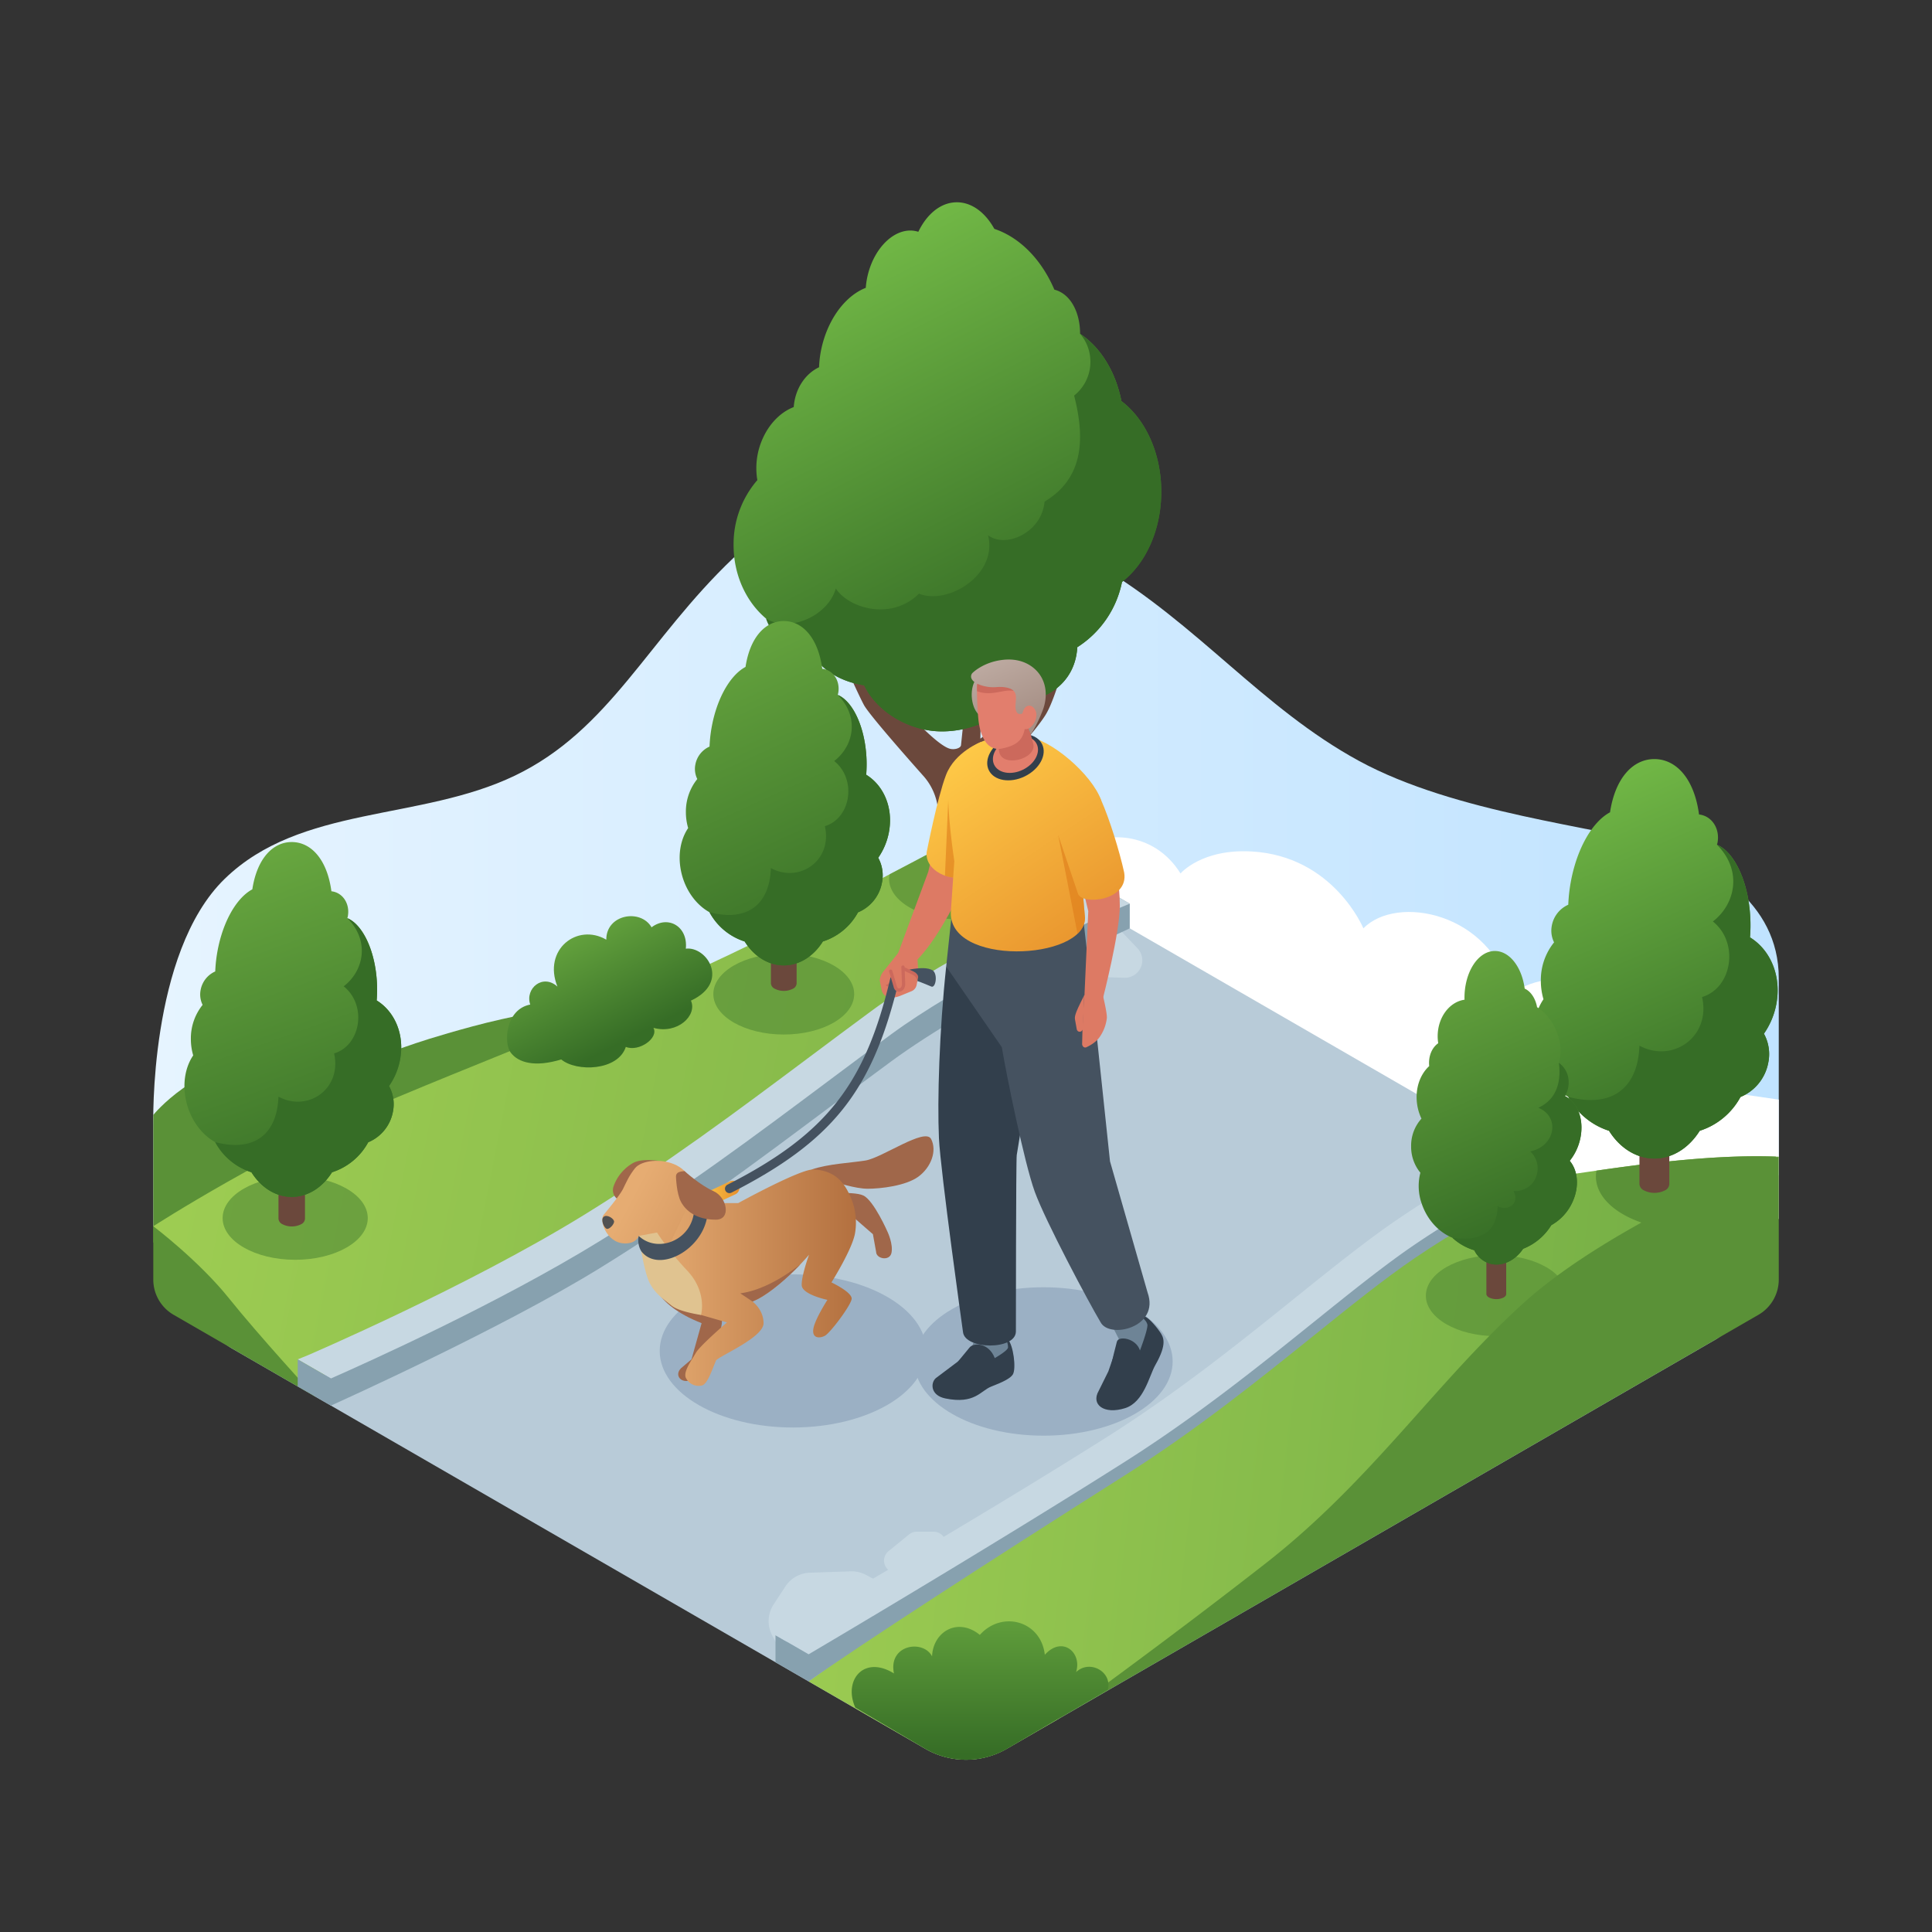 <svg id="Layer_1" data-name="Layer 1" xmlns="http://www.w3.org/2000/svg" xmlns:xlink="http://www.w3.org/1999/xlink" viewBox="0 0 1000 1000">
  <rect x="0" y="0" width="1000" height="1000" fill="#333333" stroke="none"/>
  <defs>
    <style>
      .cls-1 {
        fill: none;
      }

      .cls-2 {
        fill: url(#linear-gradient);
      }

      .cls-11, .cls-3 {
        fill: #5a9137;
      }

      .cls-4 {
        fill: #fff;
      }

      .cls-5 {
        fill: #b8cbd8;
      }

      .cls-6 {
        fill: #9bb0c4;
      }

      .cls-7 {
        fill: #c7d8e2;
      }

      .cls-8 {
        fill: url(#linear-gradient-2);
      }

      .cls-11, .cls-9 {
        opacity: 0.7;
      }

      .cls-10 {
        fill: url(#linear-gradient-3);
      }

      .cls-12 {
        fill: #87a1af;
      }

      .cls-13 {
        fill: #939393;
      }

      .cls-14 {
        fill: #6b483c;
      }

      .cls-15 {
        fill: url(#linear-gradient-4);
      }

      .cls-16 {
        fill: #366d26;
      }

      .cls-17 {
        fill: url(#linear-gradient-5);
      }

      .cls-18 {
        fill: url(#linear-gradient-6);
      }

      .cls-19 {
        fill: url(#linear-gradient-7);
      }

      .cls-20 {
        fill: url(#linear-gradient-8);
      }

      .cls-21 {
        fill: url(#linear-gradient-9);
      }

      .cls-22 {
        fill: #e2e2e2;
      }

      .cls-23 {
        fill: url(#linear-gradient-10);
      }

      .cls-24 {
        fill: #323f4c;
      }

      .cls-25 {
        fill: #6e8496;
      }

      .cls-26 {
        fill: #dd7a64;
      }

      .cls-27 {
        fill: url(#linear-gradient-11);
      }

      .cls-28 {
        fill: #dd7b19;
        opacity: 0.6;
      }

      .cls-29 {
        fill: #455260;
      }

      .cls-30 {
        fill: url(#linear-gradient-12);
      }

      .cls-31 {
        fill: #e27e6d;
      }

      .cls-32 {
        fill: #cc695c;
      }

      .cls-33 {
        fill: url(#linear-gradient-13);
      }

      .cls-34 {
        fill: #a0674a;
      }

      .cls-35 {
        fill: url(#linear-gradient-14);
      }

      .cls-36 {
        fill: url(#linear-gradient-15);
      }

      .cls-37 {
        fill: #515151;
      }

      .cls-38 {
        fill: #e0c390;
      }

      .cls-39 {
        fill: url(#linear-gradient-16);
      }

      .cls-40 {
        fill: url(#linear-gradient-17);
      }

      .cls-41 {
        fill: url(#linear-gradient-18);
      }

      .cls-42 {
        clip-path: url(#clip-path);
      }

      .cls-43 {
        fill: #f2f2f2;
      }
    </style>
    <linearGradient id="linear-gradient" x1="79.314" y1="448.831" x2="920.686" y2="448.831" gradientUnits="userSpaceOnUse">
      <stop offset="0" stop-color="#e6f4ff"/>
      <stop offset="1" stop-color="#c0e3ff"/>
    </linearGradient>
    <linearGradient id="linear-gradient-2" x1="410.167" y1="720.742" x2="1000.483" y2="787.925" gradientUnits="userSpaceOnUse">
      <stop offset="0" stop-color="#9dcc52"/>
      <stop offset="1" stop-color="#69a642"/>
    </linearGradient>
    <linearGradient id="linear-gradient-3" x1="110.381" y1="533.516" x2="937.181" y2="696.547" gradientUnits="userSpaceOnUse">
      <stop offset="0" stop-color="#9dcc52"/>
      <stop offset="1" stop-color="#649e3f"/>
    </linearGradient>
    <linearGradient id="linear-gradient-4" x1="415.252" y1="120.361" x2="523.342" y2="330.569" gradientUnits="userSpaceOnUse">
      <stop offset="0" stop-color="#77bf49"/>
      <stop offset="1" stop-color="#366d26"/>
    </linearGradient>
    <linearGradient id="linear-gradient-5" x1="360.273" y1="329.015" x2="436.115" y2="495.629" gradientUnits="userSpaceOnUse">
      <stop offset="0" stop-color="#67a63f"/>
      <stop offset="1" stop-color="#366d26"/>
    </linearGradient>
    <linearGradient id="linear-gradient-6" x1="115.683" y1="450.472" x2="176.595" y2="623.058" xlink:href="#linear-gradient-5"/>
    <linearGradient id="linear-gradient-7" x1="801.743" y1="393.086" x2="885.946" y2="585.976" xlink:href="#linear-gradient-4"/>
    <linearGradient id="linear-gradient-8" x1="736.436" y1="498.101" x2="795.557" y2="636.648" xlink:href="#linear-gradient-5"/>
    <linearGradient id="linear-gradient-9" x1="294.348" y1="479.542" x2="324.24" y2="538.345" xlink:href="#linear-gradient-5"/>
    <linearGradient id="linear-gradient-10" x1="507.289" y1="826.355" x2="507.289" y2="908.204" xlink:href="#linear-gradient-5"/>
    <linearGradient id="linear-gradient-11" x1="480.388" y1="394.805" x2="557.494" y2="509.188" gradientUnits="userSpaceOnUse">
      <stop offset="0" stop-color="#ffcb48"/>
      <stop offset="1" stop-color="#e68e2b"/>
    </linearGradient>
    <linearGradient id="linear-gradient-12" x1="491.989" y1="386.985" x2="569.096" y2="501.368" xlink:href="#linear-gradient-11"/>
    <linearGradient id="linear-gradient-13" x1="517.667" y1="369.62" x2="594.773" y2="484.003" xlink:href="#linear-gradient-11"/>
    <linearGradient id="linear-gradient-14" x1="482.001" y1="661.297" x2="588.627" y2="661.297" gradientTransform="translate(-145.598)" gradientUnits="userSpaceOnUse">
      <stop offset="0" stop-color="#e6ac72"/>
      <stop offset="1" stop-color="#b3703f"/>
    </linearGradient>
    <linearGradient id="linear-gradient-15" x1="470.379" y1="623.176" x2="589.613" y2="685.729" xlink:href="#linear-gradient-14"/>
    <linearGradient id="linear-gradient-16" x1="508.446" y1="617.841" x2="528.344" y2="617.841" gradientTransform="translate(-145.598)" xlink:href="#linear-gradient-11"/>
    <linearGradient id="linear-gradient-17" x1="501.27" y1="348.146" x2="515.057" y2="380.188" gradientUnits="userSpaceOnUse">
      <stop offset="0" stop-color="#bca9a0"/>
      <stop offset="1" stop-color="#a68f85"/>
    </linearGradient>
    <linearGradient id="linear-gradient-18" x1="516.916" y1="341.414" x2="530.703" y2="373.456" xlink:href="#linear-gradient-17"/>
    <clipPath id="clip-path">
      <circle class="cls-1" cx="1292.543" cy="288.289" r="196.045"/>
    </clipPath>
  </defs>
  <path class="cls-2" d="M79.343,582.502S76.916,493.188,116.272,454.913s101.191-29.834,150.323-53.496,68.673-70.454,112.941-112.541,137.159-27.051,188.888,3.597,84.585,73.863,134.861,101.302,124.531,34.15,152.897,43.406,64.503,29.242,64.503,69.114V608.247L79.343,634.7Z"/>
  <path class="cls-3" d="M79.343,577.088s21.42-26.666,59.025-30.456,39.075,2.745,54.194,0,13.604-4.988,51.955-15.362,99.431-18.229,99.431-18.229L79.314,643.21Z"/>
  <path class="cls-4" d="M500.006,431.572q26.905-15.315,58.966,7.999c11.739-9.708,38.276-9.708,52.067,12.541,0,0,10.867-12.905,36.933-11.388,42.325,2.463,57.721,39.794,57.721,39.794,17.076-17.624,66.12-8.442,76.443,33.813,26.173-17.236,59.324-4.367,54.447,42.587l84.103,12.242v61.808H752.946Z"/>
  <path class="cls-5" d="M120.184,698.048,478.974,905.186a42.101,42.101,0,0,0,42.101-.001L887.804,693.45a21.923,21.923,0,0,0,0-37.971L500.007,431.572,120.182,650.888A27.228,27.228,0,0,0,120.184,698.048Z"/>
  <ellipse class="cls-6" cx="540.132" cy="704.694" rx="66.83" ry="38.408"/>
  <ellipse class="cls-6" cx="410.414" cy="699.241" rx="68.952" ry="39.628"/>
  <path class="cls-7" d="M580.059,481.71l-31.949,17.169,1.739,2.518a9.037,9.037,0,0,0,7.148,3.898l24.933.797a9.037,9.037,0,0,0,5.759-1.839l0,0a9.037,9.037,0,0,0,1.066-13.433Z"/>
  <path class="cls-7" d="M402.253,851.29l53.97-31.836-7.909-4.259a15.721,15.721,0,0,0-7.977-1.87l-21.179.706a15.721,15.721,0,0,0-12.628,7.1l-6.119,9.344a15.721,15.721,0,0,0-.721,16.007Z"/>
  <path class="cls-7" d="M461.149,813.478l2.017.974,26.575-15.377-.335-1.408a6.328,6.328,0,0,0-6.156-4.862h-8.726a6.328,6.328,0,0,0-3.995,1.421L459.906,802.873A6.328,6.328,0,0,0,461.149,813.478Z"/>
  <path class="cls-8" d="M546.997,890.219l-25.919,14.965a42.101,42.101,0,0,1-42.105-.002l-60.423-34.892S503.678,808.417,577.746,764.14c63.003-37.662,110.927-85.845,150.042-112.42,43.477-29.538,79.035-42.998,79.035-42.998,24.651-3.359,73.135-11.757,113.863-10.007C788.039,712.707,661.767,813.431,546.997,890.219Z"/>
  <g class="cls-9">
    <ellipse class="cls-3" cx="774.478" cy="670.64" rx="36.45" ry="20.948"/>
  </g>
  <path class="cls-3" d="M919.12,598.661c-31.351-1.145-67.009,3.546-92.787,7.258a16.279,16.279,0,0,0-.293,3.034c0,15.319,21.608,27.737,48.263,27.737.625,0,1.244-.014,1.862-.027q21.654-18.306,43.55-37.116C919.529,599.249,919.325,598.955,919.12,598.661Z"/>
  <path class="cls-3" d="M79.343,634.7v27.616A21.051,21.051,0,0,0,89.867,680.546l72.831,42.058-12.595-82.778Z"/>
  <path class="cls-10" d="M162.698,722.604s81.506-34.766,143.18-72.675c54.697-33.621,101.601-70.799,150.49-106.747,44.773-32.921,119.559-67.774,119.559-67.774L500.007,431.572C343.72,515.595,283.929,535.038,205.551,567.965c-65.331,27.446-126.208,66.735-126.208,66.735s23.528,17.736,39.318,37.473C133.591,690.836,162.698,722.604,162.698,722.604Z"/>
  <g class="cls-9">
    <ellipse class="cls-3" cx="152.792" cy="630.477" rx="37.561" ry="21.587"/>
  </g>
  <g class="cls-9">
    <ellipse class="cls-3" cx="405.675" cy="514.518" rx="36.45" ry="20.948"/>
  </g>
  <path class="cls-11" d="M496.644,475.861c20.131,0,36.45-9.379,36.45-20.948a12.641,12.641,0,0,0-1.008-4.819L505.197,434.569a62.29,62.29,0,0,0-8.553-.604c-.393,0-.773.027-1.163.034q-18.391,9.858-35.04,18.551a12.288,12.288,0,0,0-.247,2.363C460.195,466.483,476.514,475.861,496.644,475.861Z"/>
  <path class="cls-12" d="M159.312,715.513c.813-.346,81.982-35.153,142.432-72.31,42.109-25.882,80.259-54.408,117.154-81.996,10.713-8.011,21.792-16.293,32.795-24.384,44.888-33.005,117.818-67.133,120.9-68.571l12.169,12.267s-2.524,1.164-5.243,2.442-74.86,34.514-118.474,66.582c-10.952,8.053-22.004,16.317-32.692,24.309-37.177,27.799-75.619,56.545-118.341,82.803-50.798,31.224-133.687,68.605-138.756,70.882Z"/>
  <polygon class="cls-12" points="584.762 467.75 584.762 480.518 567.606 470.624 567.606 457.856 584.762 467.75"/>
  <path class="cls-7" d="M584.762,467.75c-.14.07-8.427,3.37-13.566,5.879-20.647,10.017-75.232,36.202-110.159,61.884-10.946,8.052-21.998,16.314-32.681,24.296-37.172,27.805-75.625,56.556-118.34,82.817C257.967,674.606,191.026,704.796,171.256,713.497l-17.156-9.894,5.21-2.123c.807-.351,81.993-35.155,142.443-72.309,42.101-25.892,80.256-54.416,117.147-81.993,10.718-8.017,21.787-16.297,32.786-24.384,38.26-28.138,115.709-64.851,115.919-64.938l8.333,4.807Z"/>
  <path class="cls-3" d="M546.997,890.219s53.591-38.443,108.234-81.141S743.069,715.704,788.578,674.456s132.108-75.74,132.108-75.74v63.595a21.051,21.051,0,0,1-10.525,18.23Z"/>
  <path class="cls-12" d="M418.55,870.291l-13.281-19.269c.964-.55,97.126-55.505,168.252-100.568,36.542-23.149,68.559-48.909,96.807-71.635,18.993-15.281,36.934-29.714,53.023-40.645,36.396-24.726,67.046-38.273,77.174-42.451l9.093,13.367c-.345.13-35.294,13.542-77.394,42.144-15.563,10.572-33.261,24.811-51.999,39.886-28.574,22.988-60.96,49.043-98.255,72.672C510.534,809.051,445.319,851.322,418.55,870.291Z"/>
  <polygon class="cls-12" points="418.55 856.257 418.55 870.291 401.394 860.397 401.394 846.363 401.517 846.433 418.55 856.257"/>
  <polygon class="cls-13" points="812.14 600.97 812.14 608.023 809.618 609.09 794.984 605.11 794.984 591.077 812.14 600.97"/>
  <path class="cls-7" d="M418.55,856.257l-17.033-9.824c.964-.55,100.878-57.933,172.005-102.996,36.542-23.149,68.559-48.909,96.807-71.635,18.993-15.281,36.934-29.714,53.023-40.645a460.319,460.319,0,0,1,71.629-40.085l17.159,9.899c-.345.13-37.815,14.644-79.916,43.247-15.563,10.572-33.261,24.811-51.999,39.886-28.574,22.988-60.96,49.043-98.255,72.672C510.534,802.034,419.516,855.705,418.55,856.257Z"/>
  <g>
    <path class="cls-14" d="M536.906,335.171l-11.597,27.906s-9.569,13.18-17.865,19.256l.485-27.029H500.575l-3.171,30.512c-.383,1.551-3.366,2.284-5.545,1.782C483.363,385.644,459.585,357.364,459.585,357.364l-1.971-21.584L430.799,329.335s12.753,28.868,16.382,35.58c2.537,4.692,20.527,25.204,31.125,37.127a30.439,30.439,0,0,1,7.317,21.226l-1.005,28.676a5.327,5.327,0,0,0,2.738,4.742c3.692,2.454,12.508,2.466,16.177.028a5.401,5.401,0,0,0,2.737-4.403h.003l-.001-.017-0-.009-.942-27.243a30.351,30.351,0,0,1,7.672-21.603c9.199-9.934,23.524-25.84,28.225-33.49,7.123-11.593,15.075-48.507,15.075-48.507Z"/>
    <path class="cls-15" d="M601.074,254.537c0-20.097-8.311-37.618-20.632-46.926-2.984-15.28-10.905-27.93-21.376-34.831-.019-10.33-4.237-19.243-11.446-22.235a13.487,13.487,0,0,0-1.88-.624c-6.589-15.437-17.756-27.006-31.076-31.466-4.719-8.549-11.886-13.956-19.832-13.748-8.097.211-15.152,6.208-19.513,15.277-9.733-3.174-20.944,5.398-25.445,19.765a40.971,40.971,0,0,0-1.753,9.236c-9.113,3.535-17.494,13.234-21.665,26.546a55.885,55.885,0,0,0-2.518,14.555c-7.224,3.405-12.44,11.257-13.099,20.602-6.21,2.405-11.931,7.709-15.604,15.314a37.299,37.299,0,0,0-3.238,22.504A50.618,50.618,0,0,0,379.698,282.143c0,15.657,6.647,29.52,16.865,38.076a24.38,24.38,0,0,0,6.166,9.706,20.412,20.412,0,0,0,16.241,5.383c5.29,12.573,18.412,17.951,28.317,19.4,6.626,13.881,23.579,23.859,40.156,23.859,14.359,0,27.536-5.81,37.867-15.489,13.057.82,31.113-7.607,32.296-28.078A52.207,52.207,0,0,0,580.747,301.231C592.901,291.866,601.074,274.468,601.074,254.537Z"/>
    <path class="cls-16" d="M540.652,259.657c-1.391,16.017-20.015,24.321-29.222,17.408,5.069,20.707-21.044,36.266-35.782,30.203-13.518,13.729-35.683,8.237-43.038-2.631-3.976,13.957-23.557,22.995-36.046,15.583a24.38,24.38,0,0,0,6.166,9.706,20.412,20.412,0,0,0,16.241,5.383c5.29,12.573,18.412,17.951,28.317,19.4,6.626,13.881,23.579,23.859,40.156,23.859,14.359,0,27.536-5.81,37.867-15.489,13.057.82,31.113-7.608,32.296-28.078A52.207,52.207,0,0,0,580.747,301.231c12.154-9.365,20.328-26.763,20.328-46.694,0-20.097-8.311-37.618-20.632-46.926-2.984-15.28-10.905-27.93-21.376-34.831a22.349,22.349,0,0,1-3.107,31.98C561.963,228.01,560.324,247.853,540.652,259.657Z"/>
  </g>
  <g>
    <path class="cls-14" d="M412.331,509.044V427.99H399.019V509.07h.006a3.352,3.352,0,0,0,1.959,2.688,10.406,10.406,0,0,0,9.415.017A3.266,3.266,0,0,0,412.331,509.044Z"/>
    <path class="cls-17" d="M448.338,400.993a66.12,66.12,0,0,0,.144-8.825c-.83-16.095-7.14-29.266-14.881-32.506.07-.271.176-.524.229-.801,1.206-6.282-2.411-11.957-8.08-12.675-.048-.006-.095.003-.143-.002-2.143-16.077-10.243-24.741-19.933-24.741-9.489,0-17.449,8.312-19.789,23.752-8.446,4.502-15.839,17.96-18.068,34.648-.299,2.238-.47,4.434-.566,6.594a12.679,12.679,0,0,0-7.33,9.283,11.676,11.676,0,0,0,.996,7.502,26.831,26.831,0,0,0-5.903,17.209,29.103,29.103,0,0,0,1.175,8.176c-3.774,5.546-5.371,13.358-3.803,21.681,1.855,9.851,7.681,17.924,14.838,21.874a31.633,31.633,0,0,0,18.22,15.149c4.714,7.528,12.014,12.379,20.231,12.379s15.517-4.851,20.231-12.379a31.626,31.626,0,0,0,18.183-15.081,20.594,20.594,0,0,0,12.406-15.347,18.925,18.925,0,0,0-1.927-12.893,34.532,34.532,0,0,0,5.506-13.095C462.497,418.277,457.486,406.618,448.338,400.993Z"/>
    <path class="cls-16" d="M460.069,430.902a33.925,33.925,0,0,1-5.514,13.075,18.921,18.921,0,0,1,1.953,12.918,20.747,20.747,0,0,1-12.413,15.344,31.572,31.572,0,0,1-18.179,15.06c-4.726,7.53-12.036,12.382-20.227,12.382-8.223,0-15.533-4.852-20.259-12.382a31.57,31.57,0,0,1-18.211-15.155c18.706,5.019,31.091-3.109,31.79-22.811,14.939,7.987,31.964-4.079,27.946-21.708,13.536-4.09,16.62-24.335,4.821-33.712,10.186-7.843,13.207-22.867,1.827-34.247,7.751,3.245,14.052,16.415,14.871,32.515a68.272,68.272,0,0,1-.126,8.822C457.485,406.611,462.495,418.268,460.069,430.902Z"/>
  </g>
  <g>
    <path class="cls-14" d="M157.857,630.848V547.322H144.139v83.553h.006a3.455,3.455,0,0,0,2.019,2.77,10.723,10.723,0,0,0,9.702.017A3.365,3.365,0,0,0,157.857,630.848Z"/>
    <path class="cls-18" d="M194.962,517.822a68.136,68.136,0,0,0,.149-9.095c-.855-16.586-7.358-30.159-15.334-33.497.072-.279.182-.54.236-.826,1.243-6.474-2.485-12.322-8.326-13.062-.05-.006-.098.003-.147-.002-2.208-16.567-10.555-25.496-20.541-25.496-9.778,0-17.981,8.566-20.393,24.476-8.704,4.639-16.322,18.508-18.619,35.704-.308,2.306-.484,4.569-.583,6.795a13.065,13.065,0,0,0-7.554,9.566,12.032,12.032,0,0,0,1.027,7.73,27.649,27.649,0,0,0-6.083,17.733,29.99,29.99,0,0,0,1.21,8.426c-3.889,5.716-5.535,13.765-3.919,22.342,1.912,10.152,7.915,18.471,15.29,22.542a32.597,32.597,0,0,0,18.776,15.611c4.858,7.757,12.381,12.756,20.848,12.756s15.99-4.999,20.848-12.756a32.591,32.591,0,0,0,18.738-15.54,21.222,21.222,0,0,0,12.785-15.815,19.502,19.502,0,0,0-1.986-13.286,35.585,35.585,0,0,0,5.674-13.495C209.553,535.633,204.389,523.62,194.962,517.822Z"/>
    <path class="cls-16" d="M207.051,548.644a34.959,34.959,0,0,1-5.682,13.474,19.498,19.498,0,0,1,2.013,13.312,21.38,21.38,0,0,1-12.792,15.811,32.534,32.534,0,0,1-18.734,15.519c-4.87,7.76-12.403,12.76-20.844,12.76-8.474,0-16.006-5-20.877-12.76a32.533,32.533,0,0,1-18.766-15.617c19.277,5.172,32.039-3.204,32.759-23.506,15.395,8.231,32.938-4.203,28.799-22.37,13.949-4.215,17.127-25.077,4.968-34.74,10.496-8.082,13.61-23.564,1.883-35.292,7.987,3.344,14.481,16.915,15.325,33.506a70.356,70.356,0,0,1-.13,9.091C204.388,523.612,209.551,535.625,207.051,548.644Z"/>
  </g>
  <g>
    <path class="cls-14" d="M864.023,612.967V518.947H848.581v94.051h.007a3.889,3.889,0,0,0,2.272,3.118,12.07,12.07,0,0,0,10.921.02A3.788,3.788,0,0,0,864.023,612.967Z"/>
    <path class="cls-19" d="M905.79,485.173a76.696,76.696,0,0,0,.167-10.237c-.962-18.67-8.282-33.948-17.261-37.706.081-.314.204-.608.266-.93,1.399-7.287-2.797-13.87-9.373-14.703-.056-.007-.11.004-.166-.002-2.486-18.649-11.881-28.699-23.122-28.699-11.007,0-20.241,9.642-22.955,27.551-9.797,5.222-18.372,20.833-20.959,40.19-.347,2.596-.545,5.143-.656,7.649A14.707,14.707,0,0,0,803.229,479.054a13.544,13.544,0,0,0,1.156,8.702,31.123,31.123,0,0,0-6.847,19.962,33.758,33.758,0,0,0,1.362,9.484c-4.377,6.434-6.23,15.494-4.412,25.149,2.152,11.427,8.91,20.791,17.211,25.374a36.693,36.693,0,0,0,21.135,17.572c5.469,8.732,13.936,14.359,23.467,14.359s17.999-5.627,23.468-14.359a36.685,36.685,0,0,0,21.092-17.493,23.888,23.888,0,0,0,14.391-17.802,21.953,21.953,0,0,0-2.235-14.956,40.056,40.056,0,0,0,6.387-15.19C922.214,505.222,916.401,491.699,905.79,485.173Z"/>
    <path class="cls-16" d="M919.397,519.868a39.352,39.352,0,0,1-6.396,15.167,21.948,21.948,0,0,1,2.265,14.984,24.066,24.066,0,0,1-14.399,17.798,36.622,36.622,0,0,1-21.087,17.469c-5.482,8.735-13.961,14.363-23.463,14.363-9.539,0-18.018-5.628-23.5-14.363a36.62,36.62,0,0,1-21.124-17.579c21.699,5.822,36.065-3.606,36.875-26.46,17.329,9.265,37.077-4.732,32.417-25.181,15.702-4.745,19.278-28.228,5.592-39.105,11.815-9.098,15.32-26.525,2.119-39.726,8.991,3.764,16.3,19.041,17.25,37.716a79.193,79.193,0,0,1-.146,10.233C916.4,491.69,922.211,505.212,919.397,519.868Z"/>
  </g>
  <g>
    <path class="cls-14" d="M779.611,669.77V613.629H769.345v56.159h.005c.015.674.517,1.346,1.511,1.862a8.842,8.842,0,0,0,7.261.012C779.126,671.14,779.621,670.455,779.611,669.77Z"/>
    <path class="cls-20" d="M730.393,593.311a20.916,20.916,0,0,1,5.351-14.311,25.546,25.546,0,0,1-2.311-7.98c-.968-7.796,1.648-14.952,6.319-19.209-.493-4.959,1.274-9.444,4.672-11.84a22.671,22.671,0,0,1-.289-3.601c0-9.765,6.082-17.82,13.913-18.919-.017-.32-.034-.625-.034-.946,0-13.411,7.05-24.274,15.731-24.274,7.628,0,13.981,8.376,15.425,19.468,3.143,1.404,5.589,5.05,6.422,9.627,4.417,2.685,8.375,7.629,10.532,13.823a24.918,24.918,0,0,1,.764,14.967,12.146,12.146,0,0,1,5.062,10.238,13.299,13.299,0,0,1-1.919,6.957v.015c6.914,3.433,10.295,13.076,7.611,23.237A27.522,27.522,0,0,1,812.479,600.832c4.298,5.111,5.079,13.472,1.376,21.452a25.993,25.993,0,0,1-10.923,11.87,29.853,29.853,0,0,1-14.559,12.206c-3.958,5.859-10.346,9.185-16.41,7.888a13.034,13.034,0,0,1-8.868-7.125,28.935,28.935,0,0,1-11.348-6.469c-6.812-2.746-12.877-9.048-15.765-17.363a27.437,27.437,0,0,1-.798-16.295A21.129,21.129,0,0,1,730.393,593.311Z"/>
    <path class="cls-16" d="M817.643,590.566a27.439,27.439,0,0,1-5.161,10.266c4.301,5.116,5.085,13.477,1.376,21.443a25.946,25.946,0,0,1-10.934,11.88,29.827,29.827,0,0,1-14.547,12.206c-3.957,5.854-10.342,9.185-16.42,7.88a13.032,13.032,0,0,1-8.87-7.125,28.707,28.707,0,0,1-11.336-6.472c14.45,2.084,23.003-2.509,23.436-16.292,5.567,2.882,11.668-1.647,8.17-7.857,11.957.584,16.431-13.442,8.671-20.522,13.129-2.71,15.569-18.051,4.186-22.595,8.229-3.699,12.156-11.602,10.667-23.261a12.127,12.127,0,0,1,5.065,10.232,13.376,13.376,0,0,1-1.912,6.97c5.314,2.627,8.526,8.927,8.526,16.31A26.958,26.958,0,0,1,817.643,590.566Z"/>
  </g>
  <polygon class="cls-12" points="171.256 713.497 171.256 727.531 154.1 717.637 154.1 703.603 154.222 703.673 171.256 713.497"/>
  <path class="cls-21" d="M264.412,544.914c3.919,5.095,12.336,7.633,26.071,3.452,7.913,6.569,29.395,5.948,33.442-6.494,6.793,2.762,17.169-4.628,14.286-9.86,12.438,3.455,22.814-6.413,19.425-14.093,20.484-9.564,8.167-28.263-2.657-26.882,1.192-11.529-9.219-17.505-17.729-11.067-5.711-9.798-23.514-6.718-23.433,6.407-15.048-8.777-32.964,5.108-25.297,24.291-7.48-6.848-16.886.878-14.078,9.289C261.686,522.387,260.493,539.819,264.412,544.914Z"/>
  <polygon class="cls-22" points="546.782 503.649 549.828 509.74 541.169 522.729 521.852 521.236 523.85 515.861 546.782 503.649"/>
  <polygon class="cls-22" points="554.008 510.785 549.828 518.698 556.397 518.698 568.116 513.189 566.101 509.964 554.008 510.785"/>
  <path class="cls-23" d="M442.708,883.836,478.709,905.043a42.101,42.101,0,0,0,42.658.046l52.049-30.509c2.371-9.297-9.349-15.792-16.44-9.104,3.21-10.122-7.135-19.016-16.181-8.96-1.959-17.585-22.188-23.109-33.628-10.296-11.552-9.379-24.242-1.541-24.73,11.094-4.662-8.902-22.802-6.066-19.725,8.848C447.15,856.517,436.345,869.668,442.708,883.836Z"/>
  <g>
    <g>
      <g>
        <g>
          <path class="cls-24" d="M521.708,693.35c2.738,2.717,4.408,14.949,2.54,18.059-1.212,2.019-5.249,3.993-11.181,6.276-5.465,2.103-8.516,9.272-23.734,6.153-7.826-1.604-7.709-8.121-4.964-10.516l11.603-8.723,7.872-7.539S518.97,690.632,521.708,693.35Z"/>
          <path class="cls-25" d="M506.687,687.345l-3.837,10.26,12.04,5.344s6.746-3.822,6.855-5.47a7.784,7.784,0,0,0-.684-3.326l-.073-7.937C516.886,690.544,511.767,688.832,506.687,687.345Z"/>
          <path class="cls-26" d="M492.214,400.394l-11.749,50.855-16.158,43.619,10.6,1.752c8.919-9.269,17.303-24.478,25.52-41.546l9.611-67.912Z"/>
          <path class="cls-27" d="M489.637,401.168c-4.471,11.671-9.977,39.823-9.977,39.823-1.191,9.424,12.23,16.29,22.53,12.133l5.582-69.088S494.276,389.061,489.637,401.168Z"/>
          <path class="cls-28" d="M489.102,453.234,490.825,414.038l10.137,27.854-2.188,12.196A19.297,19.297,0,0,1,489.102,453.234Z"/>
          <path class="cls-24" d="M495.97,704.598l5.963-7.244c2.208-2.473,9.897-2.358,12.957,5.595,0,0-7.173,5.136-11.754,5.401S494.759,705.813,495.97,704.598Z"/>
          <path class="cls-24" d="M489.746,500.274c-3.555,33.269-4.638,69.056-3.745,88.844.77,17.045,12.452,100.373,12.452,100.373.966,9.102,27.227,9.507,27.378-.288,0,0,.028-89.132.436-91.357l10.727-65.715Z"/>
          <g>
            <path class="cls-24" d="M592.25,681.669c.994-.978,5.749,4.231,8.133,7.726,1.804,2.644,3.956,6.027-2.378,17.14-3.184,5.587-5.893,19.264-15.684,22.332-10.939,3.428-17.761-1.876-13.633-8.982l4.988-10.066,6.077-17.571Z"/>
            <path class="cls-25" d="M574.955,684.911l4.087,7.98-.213,4.617,11.213,1.489s4.019-10.452,3.87-13.291a4.995,4.995,0,0,0-1.338-2.433l-1.872-2.255Z"/>
            <path class="cls-24" d="M574.955,708.135c0,1.779,5.992,3.962,8.703,1.704s6.384-10.842,6.384-10.842c-1.947-6.319-11.125-7.824-11.955-4.504C578.087,694.494,574.955,706.356,574.955,708.135Z"/>
          </g>
          <path class="cls-29" d="M593.998,669.045l-19.464-67.963-6.556-62.063-7.873-68.518-66.406-7.365-3.953,37.139,28.788,41.737c2.251,13.61,11.58,59.741,17.061,74.838s27.874,57.184,34.059,67.532C574.226,693.179,600.438,687.169,593.998,669.045Z"/>
          <path class="cls-30" d="M531.393,381.146c-20.319-2.468-38.072,6.016-40.344,26.235-1.273,10.827,2.902,38.357,2.902,38.357L492.191,471.368c-2.317,28.979,69.415,25.921,69.415,3.748l-2.086-23.97,10.458-36.935C564.999,400.551,543.904,382.666,531.393,381.146Z"/>
          <path class="cls-28" d="M558.026,455.394l2.435,6.57,1.145,13.152a11.23,11.23,0,0,1-3.879,8.21l-10.013-51.105Z"/>
          <ellipse class="cls-24" cx="525.599" cy="391.919" rx="15.348" ry="11.034" transform="translate(-118.63 270.166) rotate(-26.008)"/>
          <ellipse class="cls-31" cx="525.599" cy="390.48" rx="12.255" ry="8.811" transform="translate(-117.999 270.02) rotate(-26.008)"/>
          <path class="cls-32" d="M517.137,388.919c1.287,8.674,19.335,4.087,17.728-3.742l-3.976-14.867-15.789,5.728Z"/>
          <path class="cls-26" d="M569.676,420.652s9.937,24.035,9.937,48.295c0,13.806-8.75,47.827-8.75,47.827l-9.547-1.572,1.969-43.604-8.151-33.879Z"/>
          <path class="cls-33" d="M569.978,414.21c4.34,9.82,9.501,26.419,11.884,37.375,2.615,14.805-22.255,17.186-23.96,10.795l-10.188-30.159C543.16,413.505,563.765,400.456,569.978,414.21Z"/>
        </g>
        <g>
          <path class="cls-34" d="M336.403,651.074c-1.072,10.331,1.57,23.857,26.749,33.795l-5.228,18.704-4.47,3.82c-5.246,3.758-1.106,9.202,4.274,6.839s6.889-8.926,6.889-8.926,10.192-13.779,9.031-24.125-10.966-22.456-10.966-22.456Z"/>
          <path class="cls-34" d="M413.234,633.784l.059-6.617,8.752-8.988s19.328-1.976,24.8.599,12.66,19.066,12.66,19.066,2.869,6.184,1.92,10.649-7.925,3.078-7.951-.539l-1.656-9.138-9.084-7.9Z"/>
          <path class="cls-34" d="M419.984,605.375c8.798-3.031,20.149-3.426,27.957-4.691,8.767-1.42,30.888-17.282,34.025-11.105s-.071,14.652-6.619,19.453-19.61,6.256-26.208,6.256-16.857-3.489-16.857-3.489Z"/>
          <path class="cls-35" d="M361.005,680.083c-11.353-2.115-23.466-9.456-24.602-21.982l3.34-21.074,18.017-23.496,8.796,9.231,15.561-.052s32.173-17.714,38.973-17.407c12.621.571,16.574,8.844,18.73,13.274a33.013,33.013,0,0,1,2.722,19.837c-1.439,8.267-12.186,25.366-12.186,25.366s10.973,5.153,10.445,8.623-11.093,17.562-13.879,19.008-6.735,1.326-5.93-3.63,7.275-14.974,7.275-14.974-13.116-2.699-13.303-7.586,3.78-15.743,3.78-15.743c-8.945,10.403-21.214,21.054-29.246,24.193,0,0,5.711,4.1,5.711,11.229S373.992,701.101,370.713,703.995c-2.274,5.157-4.547,12.78-7.705,13.203a7.374,7.374,0,0,1-7.794-3.621c-2.08-3.131,2.825-9.566,4.958-13.332s16.121-15.767,16.121-15.767Z"/>
          <path class="cls-34" d="M414.232,654.443c-10.593,8.245-21.606,13.751-31.06,14.983l6.326,4.246,3.025-1.427C398.97,668.772,407.148,661.868,414.232,654.443Z"/>
          <path class="cls-34" d="M327.74,601.924a22.637,22.637,0,0,0-10.221,12.295c-1.478,4.782,3.185,9.394,8.788,6.726L341.393,600.909S332.411,599.384,327.74,601.924Z"/>
          <path class="cls-36" d="M359.76,616.407s-1.615-9.2-9.488-13.192-18.375-2.589-21.597,1.461-4.475,7.246-6.273,10.869c-1.649,3.324-10.108,13.426-10.108,13.426-2.159,3.45,2.301,15.689,12.634,14.558,4.767-.522,5.695-3.822,5.695-3.822l6.928,23.506Z"/>
          <path class="cls-37" d="M312.429,629.838c1.697-1.471,5.092.792,5.393,2.225s-2.451,4.45-3.809,3.96S310.731,631.309,312.429,629.838Z"/>
          <path class="cls-38" d="M330.624,639.707l9.429-1.76a143.815,143.815,0,0,0,15.765,19.838c10.409,11.189,7.03,22.828,7.03,22.828s-11.367-1.595-15.34-4.889-9.58-6.701-12.176-13.866S330.624,639.707,330.624,639.707Z"/>
          <path class="cls-29" d="M331.916,647.614a10.787,10.787,0,0,1-1.293-7.907c10.032,9.554,29.137,1.861,28.729-15.352l6.753-1.44C369.042,644.132,341.712,660.5,331.916,647.614Z"/>
          <path class="cls-39" d="M363.165,622.385h0a3.703,3.703,0,0,1,1.746-4.833l12.849-6.061a3.476,3.476,0,0,1,4.668,1.807v0a3.703,3.703,0,0,1-1.746,4.833L367.834,624.192A3.476,3.476,0,0,1,363.165,622.385Z"/>
          <path class="cls-34" d="M349.888,608.964c0-2.295,2.134-2.592,4.432-2.807,0,0,8.042,7.308,14.909,10.329,7.154,3.148,9.374,14.805,1.33,14.817-10.309.016-15.722-4.782-18.094-9.255S349.888,608.964,349.888,608.964Z"/>
        </g>
      </g>
      <g>
        <path class="cls-26" d="M570.801,515.041s2.3,9.253,2.1,11.903a21.37,21.37,0,0,1-3.583,9.61c-2.23,3.377-6.465,5.222-6.647,5.32a1.646,1.646,0,0,1-1.697.131,2.1,2.1,0,0,1-.869-1.623l.201-8.234.819-17.005Z"/>
        <path class="cls-26" d="M561.119,515.284s-3.27,6.462-3.959,8.357-.956,2.888-.749,4.032l.944,5.219c.46,1.491,2.422,1.653,3.171-.19Z"/>
      </g>
      <g>
        <path class="cls-26" d="M456.386,512.677l-1.042-5.228a8.566,8.566,0,0,1,1.838-4.536l9.124-11.409,8.602,5.116.503,8.322-.977,4.904a4.387,4.387,0,0,1-2.639,3.202l-5.75,2.357C464.302,516.12,458.043,518.13,456.386,512.677Z"/>
        <polygon class="cls-32" points="458.359 509.986 463.375 512.464 461.751 508.083 458.359 509.986"/>
        <path class="cls-32" d="M472.346,504.507l-4.048-1.918.237,6.296c.173,2.574-1.338,4.197-2.847,4.413-1.159.169-2.691-.391-3.191-2.677l-2.268-7.702a.827.827,0,0,1,.573-1.051.847.847,0,0,1,1.051.573l2.282,7.758c.237.999.711,1.512,1.312,1.426.648-.094,1.512-.971,1.4-2.652l-.316-8.384a.846.846,0,0,1,1.662-.253.826.826,0,0,1,.029.191l.006.156,4.844,2.296c.955.454,2.236,1.636,2.166,2.837l-.395,1.982A4.547,4.547,0,0,0,472.346,504.507Z"/>
        <path class="cls-29" d="M481.946,510.592c2.269,1.189,3.581-5.927,1.006-8.197-2.638-1.765-7.151-1.479-12.257-.543l2.377,1.126c.955.454,2.236,1.636,2.166,2.837l-.395,1.982C476.358,508.207,481.946,510.592,481.946,510.592Z"/>
        <path class="cls-29" d="M462.497,510.621l-1.422-4.829a2.228,2.228,0,0,0-.242.526c-12.81,53.935-32.143,80.299-84.321,106.89a2.303,2.303,0,1,0,2.091,4.104c51.93-26.465,71.95-52.233,85.339-104.38A3.427,3.427,0,0,1,462.497,510.621Z"/>
      </g>
    </g>
    <g>
      <path class="cls-40" d="M504.534,352.474c-3.317,6.507-1.021,16.107,3.242,18.171l.552-17.362Z"/>
      <path class="cls-31" d="M518.485,387.448c8.546-1.713,11.588-4.941,12.297-12.915L532.286,357.29c.801-6.939-3.649-14.919-11.769-15.145-7.096-.198-14.585,5.462-14.808,13.323a158.966,158.966,0,0,0,.756,17.414C507.368,380.592,510.718,389.005,518.485,387.448Z"/>
      <path class="cls-32" d="M524.862,357.655c-5.255-1.216-11.445,3.005-19.16.094-.006-1.414.007-2.281.007-2.281a12.395,12.395,0,0,1,.54-3.239l18.219,2.649Z"/>
      <path class="cls-41" d="M533.557,380.16a73.814,73.814,0,0,0,5.94-11.958c3.091-7.65,2.196-15.696-3.024-21.086-3.78-3.904-9.629-6.457-17.404-5.577-10.388,1.176-15.844,6.917-15.844,6.917s-2.434,2.777,2.477,5.401a20.197,20.197,0,0,0,10.103,1.786c3.147-.298,7.714.173,9.229,2.382,2.101,3.064-.701,7.875,1.441,10.89.808,1.138,2.693.412,2.693.412l1.686,4.009Z"/>
      <path class="cls-31" d="M530.713,377.423c2.886.172,5.555-3.713,5.749-6.988s-2.476-6.199-5.044-4.871C528.195,367.232,527.827,377.251,530.713,377.423Z"/>
    </g>
  </g>
  <g class="cls-42">
    <g>
      <path class="cls-26" d="M1029.031,480.022s-25.206-14.501-40.292-14.778-41.586,24.832-41.586,24.832l38.063,55.305,43.263-19.744,7.857.285C1057.544,513.369,1046.154,488.119,1029.031,480.022Z"/>
      <path class="cls-24" d="M1265.279,878.708l-61.826-199.63L986.15,753.409c-47.464,20.159-73.926,82.107-60.104,131.788l77.912,271.495c11.869,32.901,103.054,23.129,102.8-8.324L1091.042,899.998Z"/>
      <g>
        <path class="cls-22" d="M970.466,568.334l157.254,166.826-67.267-190.149L916.217,391.995a4.004,4.004,0,0,0-6.688,4.082Z"/>
        <path class="cls-26" d="M1017.855,487.284l-24.344-1.339c-9.839-.54-14.301,11.444-.477,15.226s23.131,4.119,36.485,7.091Z"/>
        <path class="cls-43" d="M970.466,568.334l157.254,166.826,229.948,25.738a10.16,10.16,0,0,0,8.523-17.066L1230.484,599.864a10.16,10.16,0,0,0-6.263-3.128Z"/>
      </g>
    </g>
  </g>
</svg>
